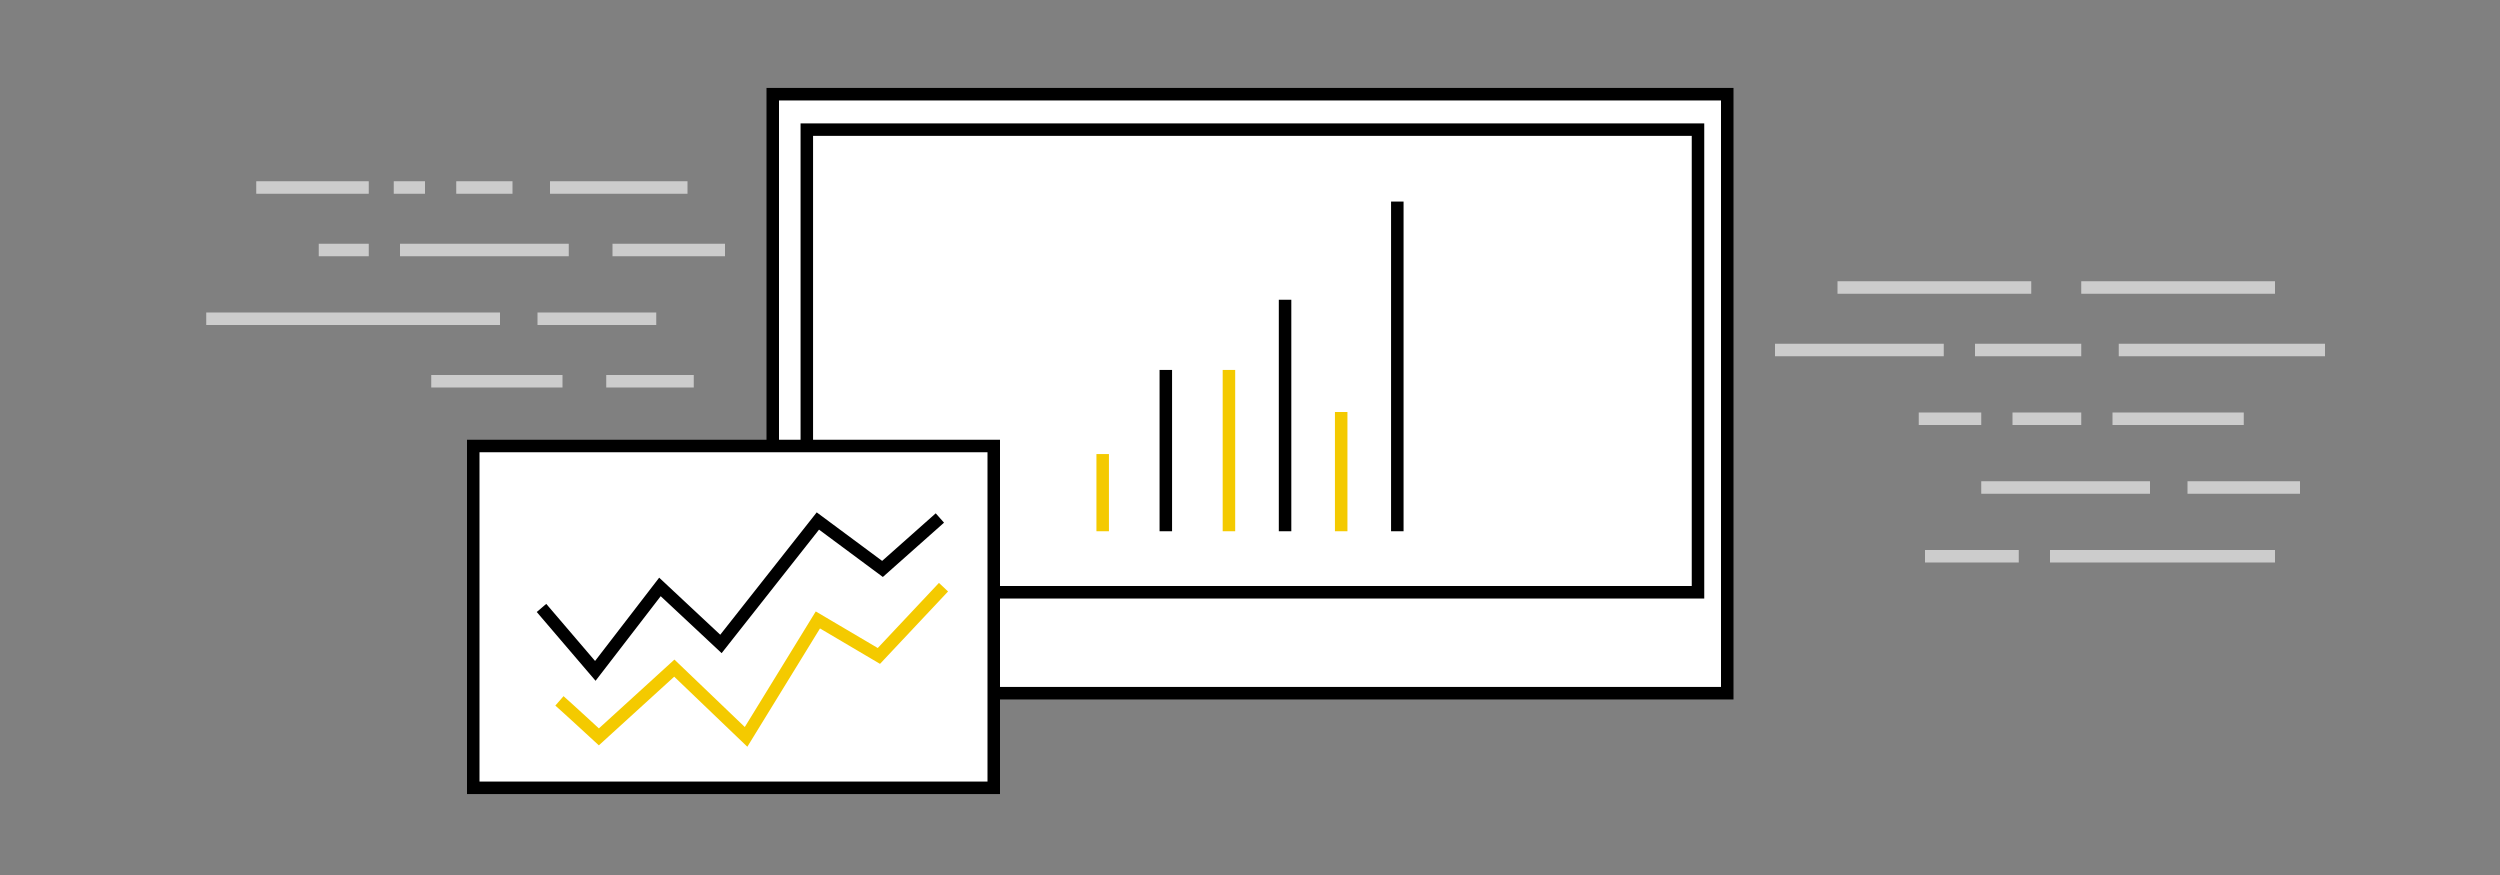<svg id="Layer_1" data-name="Layer 1" xmlns="http://www.w3.org/2000/svg" viewBox="0 0 400 140"><rect x="0" y="0" width="400" height="140" fill="#808080" stroke="none"/><defs><style>.cls-1,.cls-5{fill:#fff;}.cls-1,.cls-3,.cls-5,.cls-6{stroke:#000;}.cls-1{stroke-linecap:round;}.cls-1,.cls-2,.cls-3,.cls-4,.cls-5,.cls-6{stroke-miterlimit:10;stroke-width:2px;}.cls-2,.cls-4,.cls-6{fill:none;}.cls-2{stroke:#f4ca00;}.cls-3{fill:#f4ca00;}.cls-4{stroke:#ccc;}</style></defs><rect class="cls-1" x="123.64" y="15.07" width="152.72" height="95.84"/><rect class="cls-1" x="129.09" y="20.74" width="142.59" height="74.02"/><line class="cls-2" x1="176.43" y1="72.65" x2="176.43" y2="85"/><line class="cls-3" x1="186.53" y1="59.19" x2="186.53" y2="85"/><line class="cls-2" x1="196.63" y1="59.19" x2="196.63" y2="85"/><line class="cls-3" x1="205.61" y1="47.96" x2="205.61" y2="85"/><line class="cls-2" x1="214.59" y1="65.92" x2="214.59" y2="85"/><line class="cls-3" x1="223.57" y1="32.25" x2="223.57" y2="85"/><line class="cls-4" x1="41" y1="30" x2="59" y2="30"/><line class="cls-4" x1="73" y1="30" x2="82" y2="30"/><line class="cls-4" x1="63" y1="30" x2="68" y2="30"/><line class="cls-4" x1="88" y1="30" x2="110" y2="30"/><line class="cls-4" x1="51" y1="40" x2="59" y2="40"/><line class="cls-4" x1="98" y1="40" x2="116" y2="40"/><line class="cls-4" x1="64" y1="40" x2="91" y2="40"/><line class="cls-4" x1="33" y1="51" x2="80" y2="51"/><line class="cls-4" x1="86" y1="51" x2="105" y2="51"/><line class="cls-4" x1="69" y1="61" x2="90" y2="61"/><line class="cls-4" x1="97" y1="61" x2="111" y2="61"/><line class="cls-4" x1="294" y1="46" x2="325" y2="46"/><line class="cls-4" x1="333" y1="46" x2="364" y2="46"/><line class="cls-4" x1="284" y1="56" x2="311" y2="56"/><line class="cls-4" x1="316" y1="56" x2="333" y2="56"/><line class="cls-4" x1="339" y1="56" x2="372" y2="56"/><line class="cls-4" x1="307" y1="67" x2="317" y2="67"/><line class="cls-4" x1="322" y1="67" x2="333" y2="67"/><line class="cls-4" x1="338" y1="67" x2="359" y2="67"/><line class="cls-4" x1="317" y1="78" x2="344" y2="78"/><line class="cls-4" x1="350" y1="78" x2="368" y2="78"/><line class="cls-4" x1="308" y1="89" x2="323" y2="89"/><line class="cls-4" x1="328" y1="89" x2="364" y2="89"/><rect class="cls-5" x="75.72" y="71.36" width="83.28" height="54.69"/><polyline class="cls-6" points="86.64 97.27 95.25 107.34 105.59 93.91 115.35 103.03 130.86 83.36 141.2 91.03 150.38 82.88"/><path class="cls-2" d="M89.51,112.14c1.15,1,6.31,5.76,6.31,5.76l12.07-11,11.48,11,11.49-18.71,9.76,5.76,10.34-11"/></svg>